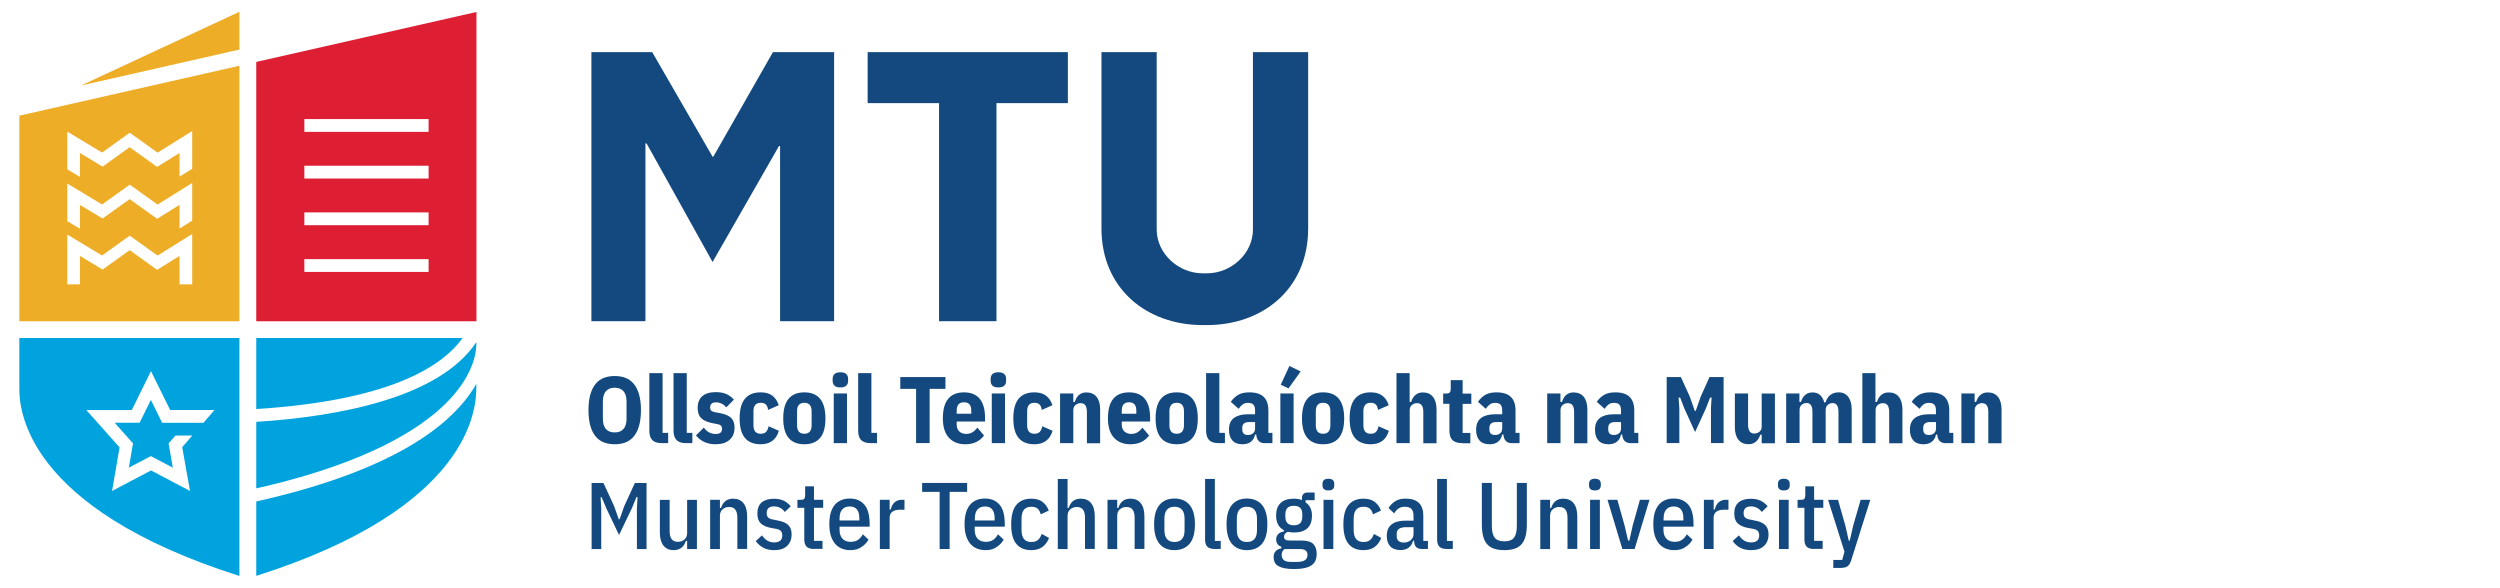 <?xml version="1.0" encoding="utf-8"?>
<!-- Generator: Adobe Illustrator 25.0.1, SVG Export Plug-In . SVG Version: 6.00 Build 0)  -->
<svg version="1.1" id="Layer_1" xmlns="http://www.w3.org/2000/svg" xmlns:xlink="http://www.w3.org/1999/xlink" x="0px" y="0px"
	 viewBox="0 0 340 80" style="enable-background:new 0 0 340 80;" xml:space="preserve">
<style type="text/css">
	.st0{fill:#00A3DD;}
	.st1{fill:#DD1E33;}
	.st2{fill:#EEAD27;}
	.st3{fill:#13497F;}
</style>
<g>
	<path class="st0" d="M64.78,52.2c-0.41,0.73-0.93,1.5-1.57,2.3c-3.89,4.81-10.93,8.76-20.92,11.77c-2.31,0.69-4.81,1.34-7.44,1.93
		v10.12c29.25-9.28,29.93-22.81,29.93-25.63V52.2L64.78,52.2z M62.91,45.97H34.85v9.66C52.53,54.5,59.94,50.1,62.91,45.97
		L62.91,45.97z M41.79,64.61c-2.16,0.65-4.5,1.26-6.94,1.81v-9.05c11.04-0.7,24.88-3.22,29.93-10.84
		C64.88,48.34,64.09,57.9,41.79,64.61L41.79,64.61z"/>
	<path class="st0" d="M25.84,66.77l-5.3-2.79l-5.3,2.79l1.02-5.93l-4.52-5.07l6.18,0l2.61-5.3l2.61,5.29h6.03l-1.5,1.74h-2.29l0,0
		h-3.33l-1.53-3.11l-1.53,3.1l-3.4,0l2.5,2.81l-0.57,3.3l2.99-1.57l2.99,1.57l-0.57-3.29l0.93-1.08h2.29l-1.37,1.59L25.84,66.77
		L25.84,66.77z M2.63,45.97v6.73c-0.05,2.87,0.69,16.35,29.93,25.63V45.97H2.63L2.63,45.97z"/>
	<path class="st1" d="M58.29,16.19h-16.9v1.74h16.9V16.19L58.29,16.19z M58.29,22.54h-16.9v1.74h16.9V22.54L58.29,22.54z
		 M58.29,35.24h-16.9v1.74h16.9V35.24L58.29,35.24z M58.29,28.89h-16.9v1.74h16.9V28.89L58.29,28.89z M64.8,1.63v42.06H34.85V8.42
		L64.8,1.63L64.8,1.63z"/>
	<path class="st2" d="M10.87,31.11l-1.72-1.03v-5.12l4.73,2.85l3.76-2.7l3.79,2.71l4.71-2.94v5.13l-1.72,1.07v-3.22l-3.05,1.9
		l-3.74-2.68l-3.68,2.64l-3.08-1.85V31.11L10.87,31.11z M10.87,24.06l-1.72-1.03V17.9l4.73,2.85l3.76-2.7l3.79,2.71l4.71-2.94v5.13
		l-1.72,1.07V20.8l-3.05,1.9l-3.74-2.68l-3.68,2.64l-3.08-1.85V24.06L10.87,24.06z M26.14,31.82v6.85h-1.53h-0.19V34.8l-3.05,1.9
		l-3.74-2.68l-3.68,2.64l-3.08-1.85v3.86h-0.19H9.15v-6.77l4.73,2.85l3.76-2.7l3.79,2.71L26.14,31.82L26.14,31.82z M2.63,15.73
		v27.96h29.93V8.94L2.63,15.73L2.63,15.73z M32.56,6.74l-21.55,4.89L32.56,1.6V6.74L32.56,6.74z"/>
	<path class="st3" d="M253.05,67.97h1.31l-2.59,8.21c-0.07,0.21-0.14,0.38-0.22,0.51c-0.08,0.14-0.18,0.25-0.3,0.33
		c-0.12,0.08-0.26,0.14-0.42,0.17c-0.16,0.03-0.35,0.05-0.57,0.05h-0.93v-1.09h1.21l0.31-1.12l-2.23-7.05h1.35l1,3.51l0.46,2.03
		h0.14l0.46-2.03L253.05,67.97L253.05,67.97z M246.72,74.66c-0.46,0-0.8-0.1-1.01-0.31c-0.21-0.21-0.31-0.54-0.31-1v-4.29h-0.93
		v-1.09h0.51c0.22,0,0.36-0.05,0.43-0.15c0.07-0.1,0.11-0.26,0.11-0.47v-1.21h1.2v1.83h1.25v1.09h-1.25v4.5h1.16v1.09H246.72
		L246.72,74.66z M241.94,67.97h1.32v6.69h-1.32V67.97L241.94,67.97z M242.6,66.7c-0.53,0-0.8-0.23-0.8-0.68v-0.23
		c0-0.45,0.27-0.68,0.8-0.68c0.53,0,0.8,0.23,0.8,0.68v0.23C243.4,66.47,243.13,66.7,242.6,66.7L242.6,66.7z M238.15,74.82
		c-0.56,0-1.04-0.1-1.45-0.31c-0.41-0.21-0.76-0.52-1.06-0.92l0.85-0.78c0.22,0.32,0.47,0.56,0.73,0.72
		c0.27,0.16,0.58,0.24,0.94,0.24c0.35,0,0.62-0.08,0.81-0.24c0.19-0.16,0.28-0.4,0.28-0.71c0-0.24-0.06-0.44-0.18-0.59
		c-0.12-0.15-0.34-0.25-0.66-0.31l-0.58-0.1c-0.68-0.12-1.18-0.33-1.49-0.63c-0.32-0.3-0.48-0.75-0.48-1.34c0-0.69,0.2-1.2,0.6-1.53
		c0.4-0.33,0.96-0.49,1.66-0.49c0.51,0,0.95,0.09,1.32,0.26c0.36,0.18,0.68,0.43,0.96,0.76l-0.8,0.78c-0.18-0.25-0.4-0.44-0.65-0.57
		c-0.25-0.13-0.53-0.19-0.82-0.19c-0.67,0-1,0.31-1,0.92c0,0.27,0.07,0.47,0.21,0.6c0.14,0.13,0.36,0.22,0.66,0.27l0.59,0.12
		c0.7,0.12,1.19,0.33,1.49,0.64c0.3,0.3,0.44,0.72,0.44,1.25c0,0.68-0.21,1.2-0.62,1.58C239.5,74.63,238.91,74.82,238.15,74.82
		L238.15,74.82z M231.73,74.66v-6.69h1.33v1.33h0.15c0.09-0.43,0.27-0.76,0.53-0.99c0.26-0.23,0.59-0.34,1-0.34h0.33v1.35h-0.57
		c-0.47,0-0.83,0.09-1.08,0.27c-0.25,0.18-0.37,0.47-0.37,0.86v4.21H231.73L231.73,74.66z M227.64,68.88
		c-0.45,0-0.79,0.14-1.03,0.41c-0.24,0.27-0.36,0.68-0.36,1.22v0.27h2.69V70.5C228.94,69.42,228.5,68.88,227.64,68.88L227.64,68.88z
		 M227.71,74.82c-0.42,0-0.81-0.07-1.16-0.21c-0.35-0.14-0.65-0.35-0.9-0.64c-0.25-0.29-0.44-0.65-0.59-1.09
		c-0.14-0.44-0.21-0.96-0.21-1.57c0-0.61,0.06-1.13,0.19-1.58c0.13-0.44,0.32-0.8,0.56-1.09c0.24-0.28,0.54-0.49,0.87-0.63
		c0.34-0.14,0.72-0.21,1.15-0.21c0.85,0,1.51,0.28,1.99,0.84c0.48,0.56,0.71,1.45,0.71,2.66v0.33h-4.09v0.42
		c0,0.53,0.14,0.94,0.41,1.22c0.27,0.28,0.64,0.42,1.11,0.42c0.4,0,0.74-0.09,1-0.27c0.26-0.18,0.48-0.43,0.66-0.76l0.77,0.73
		c-0.24,0.42-0.56,0.76-0.97,1.01C228.82,74.69,228.31,74.82,227.71,74.82L227.71,74.82z M220.64,74.66l-2.02-6.69h1.34l0.98,3.49
		l0.48,2.06h0.17l0.46-2.06l0.98-3.49h1.3l-2.02,6.69H220.64L220.64,74.66z M216.25,67.97h1.33v6.69h-1.33V67.97L216.25,67.97z
		 M216.91,66.7c-0.53,0-0.8-0.23-0.8-0.68v-0.23c0-0.45,0.27-0.68,0.8-0.68c0.53,0,0.8,0.23,0.8,0.68v0.23
		C217.7,66.47,217.44,66.7,216.91,66.7L216.91,66.7z M209.48,74.66v-6.69h1.33v1.11h0.15c0.27-0.84,0.81-1.26,1.65-1.26
		c0.6,0,1.07,0.2,1.4,0.61c0.33,0.41,0.5,1.01,0.5,1.79v4.44h-1.33v-4.26c0-0.47-0.09-0.83-0.27-1.08
		c-0.18-0.25-0.46-0.37-0.85-0.37c-0.35,0-0.65,0.11-0.89,0.32c-0.24,0.21-0.36,0.5-0.36,0.88v4.52H209.48L209.48,74.66z
		 M202.89,65.68v5.82c0,0.72,0.12,1.25,0.37,1.6c0.25,0.34,0.69,0.52,1.33,0.52c0.64,0,1.08-0.17,1.33-0.52
		c0.25-0.34,0.37-0.87,0.37-1.6v-5.82h1.36v5.6c0,0.61-0.05,1.14-0.16,1.58c-0.11,0.45-0.28,0.81-0.52,1.11
		c-0.24,0.29-0.56,0.51-0.95,0.64c-0.39,0.14-0.87,0.21-1.43,0.21c-0.57,0-1.04-0.07-1.43-0.21c-0.39-0.14-0.71-0.35-0.95-0.64
		c-0.24-0.29-0.41-0.66-0.52-1.11c-0.11-0.45-0.16-0.97-0.16-1.58v-5.6H202.89L202.89,65.68z M196.76,74.66c-0.46,0-0.8-0.1-1-0.31
		c-0.21-0.21-0.31-0.54-0.31-0.99v-8.22h1.33v8.43h0.8v1.09H196.76L196.76,74.66z M190.93,73.79c0.19,0,0.36-0.03,0.52-0.09
		c0.16-0.06,0.3-0.14,0.41-0.24c0.12-0.1,0.21-0.23,0.28-0.37c0.07-0.14,0.1-0.29,0.1-0.46v-0.93h-1.04c-0.83,0-1.25,0.3-1.25,0.9
		v0.31c0,0.3,0.09,0.52,0.26,0.66C190.39,73.72,190.63,73.79,190.93,73.79L190.93,73.79z M193.35,74.66c-0.33,0-0.58-0.09-0.76-0.27
		c-0.18-0.18-0.27-0.46-0.27-0.85h-0.15c-0.09,0.4-0.29,0.72-0.59,0.94c-0.3,0.22-0.66,0.33-1.09,0.33c-0.63,0-1.11-0.17-1.42-0.51
		c-0.31-0.34-0.47-0.82-0.47-1.43c0-0.67,0.21-1.18,0.64-1.53c0.43-0.35,1.06-0.53,1.89-0.53h1.11v-0.64c0-0.43-0.09-0.74-0.28-0.95
		c-0.19-0.2-0.49-0.3-0.9-0.3c-0.32,0-0.59,0.07-0.82,0.21c-0.23,0.14-0.44,0.37-0.62,0.69l-0.78-0.72
		c0.22-0.38,0.53-0.69,0.91-0.93c0.38-0.24,0.85-0.36,1.41-0.36c0.81,0,1.41,0.2,1.81,0.59c0.4,0.39,0.6,0.96,0.6,1.72v3.45h0.63
		v1.09H193.35L193.35,74.66z M185.43,74.82c-0.88,0-1.55-0.28-2.02-0.84c-0.47-0.56-0.71-1.44-0.71-2.66c0-1.22,0.24-2.11,0.71-2.66
		c0.47-0.56,1.14-0.84,2.02-0.84c0.64,0,1.16,0.15,1.54,0.44c0.39,0.3,0.66,0.69,0.84,1.18l-1.09,0.51
		c-0.08-0.33-0.22-0.59-0.42-0.77c-0.2-0.18-0.49-0.26-0.87-0.26c-0.88,0-1.33,0.54-1.33,1.61v1.57c0,1.07,0.44,1.61,1.33,1.61
		c0.39,0,0.69-0.09,0.91-0.28c0.22-0.18,0.39-0.46,0.51-0.82l1,0.55c-0.2,0.52-0.5,0.93-0.89,1.22
		C186.56,74.68,186.05,74.82,185.43,74.82L185.43,74.82z M180,67.97h1.33v6.69H180V67.97L180,67.97z M180.66,66.7
		c-0.53,0-0.8-0.23-0.8-0.68v-0.23c0-0.45,0.27-0.68,0.8-0.68c0.53,0,0.8,0.23,0.8,0.68v0.23C181.46,66.47,181.19,66.7,180.66,66.7
		L180.66,66.7z M175.96,71.44c0.76,0,1.15-0.38,1.15-1.13v-0.39c0-0.76-0.38-1.13-1.15-1.13c-0.76,0-1.15,0.38-1.15,1.13v0.39
		C174.82,71.06,175.2,71.44,175.96,71.44L175.96,71.44z M177.82,75.46c0-0.25-0.08-0.44-0.24-0.58c-0.16-0.14-0.44-0.21-0.82-0.21
		h-2.06c-0.26,0.18-0.39,0.45-0.39,0.8c0,0.3,0.1,0.53,0.29,0.7c0.19,0.17,0.52,0.25,0.98,0.25h0.8c0.51,0,0.87-0.08,1.1-0.24
		C177.7,76.03,177.82,75.79,177.82,75.46L177.82,75.46z M179.07,75.33c0,0.35-0.06,0.66-0.17,0.91c-0.11,0.26-0.29,0.47-0.54,0.64
		c-0.25,0.17-0.57,0.3-0.96,0.38c-0.39,0.09-0.87,0.13-1.43,0.13c-0.51,0-0.93-0.04-1.29-0.11c-0.35-0.07-0.64-0.18-0.86-0.31
		c-0.22-0.14-0.38-0.31-0.47-0.51c-0.09-0.2-0.14-0.43-0.14-0.69c0-0.34,0.09-0.61,0.28-0.81c0.18-0.2,0.44-0.33,0.77-0.38v-0.22
		c-0.24-0.09-0.42-0.21-0.53-0.39c-0.12-0.17-0.17-0.38-0.17-0.62c0-0.3,0.1-0.54,0.29-0.73c0.19-0.18,0.45-0.3,0.78-0.35v-0.15
		c-0.72-0.37-1.08-1.04-1.08-2.01c0-0.74,0.2-1.31,0.61-1.7c0.41-0.4,1.01-0.59,1.82-0.59c0.4,0,0.76,0.06,1.08,0.19V67.8
		c0-0.55,0.27-0.82,0.8-0.82h0.93v1.05h-1.23v0.3c0.27,0.17,0.49,0.41,0.64,0.72c0.15,0.31,0.23,0.66,0.23,1.08
		c0,0.74-0.2,1.31-0.61,1.7c-0.41,0.39-1.01,0.59-1.82,0.59c-0.15,0-0.3-0.01-0.44-0.03c-0.14-0.02-0.28-0.04-0.41-0.06
		c-0.17,0.05-0.3,0.14-0.39,0.26c-0.09,0.12-0.13,0.26-0.13,0.41c0,0.17,0.06,0.3,0.17,0.38c0.12,0.09,0.31,0.13,0.57,0.13h1.61
		c0.76,0,1.31,0.16,1.63,0.47C178.9,74.29,179.07,74.74,179.07,75.33L179.07,75.33z M169.58,73.71c0.45,0,0.79-0.13,1.02-0.4
		c0.24-0.27,0.35-0.67,0.35-1.21v-1.57c0-0.54-0.12-0.94-0.35-1.21c-0.24-0.27-0.58-0.4-1.02-0.4c-0.45,0-0.79,0.13-1.02,0.4
		c-0.24,0.27-0.35,0.67-0.35,1.21v1.57c0,0.54,0.12,0.94,0.35,1.21C168.8,73.58,169.14,73.71,169.58,73.71L169.58,73.71z
		 M169.58,74.82c-0.43,0-0.81-0.07-1.15-0.21c-0.34-0.14-0.63-0.35-0.87-0.63c-0.25-0.28-0.43-0.64-0.56-1.09
		c-0.13-0.44-0.19-0.97-0.19-1.58c0-0.61,0.06-1.13,0.19-1.58c0.13-0.44,0.32-0.8,0.56-1.09c0.24-0.28,0.54-0.49,0.87-0.63
		c0.34-0.14,0.72-0.21,1.15-0.21c0.42,0,0.8,0.07,1.15,0.21c0.34,0.14,0.64,0.35,0.88,0.63c0.25,0.28,0.43,0.65,0.56,1.09
		c0.13,0.44,0.19,0.97,0.19,1.58c0,0.61-0.06,1.13-0.19,1.58c-0.13,0.44-0.31,0.8-0.56,1.09c-0.24,0.28-0.54,0.49-0.88,0.63
		C170.38,74.75,170,74.82,169.58,74.82L169.58,74.82z M165.2,74.66c-0.46,0-0.8-0.1-1-0.31c-0.21-0.21-0.31-0.54-0.31-0.99v-8.22
		h1.33v8.43h0.8v1.09H165.2L165.2,74.66z M159.73,73.71c0.45,0,0.79-0.13,1.02-0.4c0.24-0.27,0.35-0.67,0.35-1.21v-1.57
		c0-0.54-0.12-0.94-0.35-1.21c-0.24-0.27-0.58-0.4-1.02-0.4c-0.45,0-0.79,0.13-1.02,0.4c-0.24,0.27-0.35,0.67-0.35,1.21v1.57
		c0,0.54,0.12,0.94,0.35,1.21C158.94,73.58,159.28,73.71,159.73,73.71L159.73,73.71z M159.73,74.82c-0.43,0-0.81-0.07-1.15-0.21
		c-0.34-0.14-0.63-0.35-0.87-0.63c-0.24-0.28-0.43-0.64-0.56-1.09c-0.13-0.44-0.19-0.97-0.19-1.58c0-0.61,0.06-1.13,0.19-1.58
		c0.13-0.44,0.32-0.8,0.56-1.09c0.24-0.28,0.54-0.49,0.87-0.63c0.34-0.14,0.72-0.21,1.15-0.21c0.42,0,0.8,0.07,1.15,0.21
		c0.34,0.14,0.64,0.35,0.88,0.63c0.24,0.28,0.43,0.65,0.56,1.09c0.13,0.44,0.19,0.97,0.19,1.58c0,0.61-0.06,1.13-0.19,1.58
		c-0.13,0.44-0.31,0.8-0.56,1.09c-0.25,0.28-0.54,0.49-0.88,0.63C160.53,74.75,160.15,74.82,159.73,74.82L159.73,74.82z
		 M150.62,74.66v-6.69h1.32v1.11h0.15c0.27-0.84,0.81-1.26,1.65-1.26c0.6,0,1.07,0.2,1.4,0.61c0.33,0.41,0.5,1.01,0.5,1.79v4.44
		h-1.33v-4.26c0-0.47-0.09-0.83-0.27-1.08c-0.18-0.25-0.46-0.37-0.85-0.37c-0.35,0-0.65,0.11-0.89,0.32
		c-0.24,0.21-0.36,0.5-0.36,0.88v4.52H150.62L150.62,74.66z M143.86,65.14h1.33v3.94h0.15c0.27-0.84,0.81-1.26,1.65-1.26
		c0.6,0,1.07,0.2,1.4,0.61c0.33,0.41,0.5,1.01,0.5,1.79v4.44h-1.33v-4.26c0-0.47-0.09-0.83-0.27-1.08
		c-0.18-0.25-0.46-0.37-0.85-0.37c-0.35,0-0.65,0.11-0.89,0.32c-0.24,0.21-0.36,0.5-0.36,0.88v4.52h-1.33V65.14L143.86,65.14z
		 M140.25,74.82c-0.87,0-1.55-0.28-2.02-0.84c-0.47-0.56-0.71-1.44-0.71-2.66c0-1.22,0.24-2.11,0.71-2.66
		c0.47-0.56,1.15-0.84,2.02-0.84c0.64,0,1.16,0.15,1.54,0.44c0.39,0.3,0.66,0.69,0.84,1.18l-1.09,0.51
		c-0.08-0.33-0.22-0.59-0.42-0.77c-0.2-0.18-0.49-0.26-0.87-0.26c-0.88,0-1.32,0.54-1.32,1.61v1.57c0,1.07,0.44,1.61,1.32,1.61
		c0.39,0,0.69-0.09,0.91-0.28c0.22-0.18,0.39-0.46,0.51-0.82l1,0.55c-0.2,0.52-0.5,0.93-0.89,1.22
		C141.37,74.68,140.86,74.82,140.25,74.82L140.25,74.82z M133.97,68.88c-0.45,0-0.79,0.14-1.03,0.41c-0.24,0.27-0.36,0.68-0.36,1.22
		v0.27h2.69V70.5C135.27,69.42,134.83,68.88,133.97,68.88L133.97,68.88z M134.04,74.82c-0.42,0-0.81-0.07-1.16-0.21
		c-0.35-0.14-0.65-0.35-0.9-0.64c-0.25-0.29-0.44-0.65-0.59-1.09c-0.14-0.44-0.21-0.96-0.21-1.57c0-0.61,0.06-1.13,0.19-1.58
		c0.13-0.44,0.32-0.8,0.56-1.09c0.24-0.28,0.54-0.49,0.87-0.63c0.34-0.14,0.72-0.21,1.15-0.21c0.85,0,1.51,0.28,1.99,0.84
		c0.48,0.56,0.71,1.45,0.71,2.66v0.33h-4.09v0.42c0,0.53,0.14,0.94,0.4,1.22c0.27,0.28,0.64,0.42,1.11,0.42c0.4,0,0.74-0.09,1-0.27
		c0.26-0.18,0.48-0.43,0.66-0.76l0.77,0.73c-0.24,0.42-0.56,0.76-0.97,1.01C135.15,74.69,134.64,74.82,134.04,74.82L134.04,74.82z
		 M129.15,66.89v7.77h-1.36v-7.77h-2.38v-1.21h6.12v1.21H129.15L129.15,66.89z M119.66,74.66v-6.69h1.33v1.33h0.15
		c0.09-0.43,0.27-0.76,0.53-0.99c0.26-0.23,0.59-0.34,1-0.34h0.34v1.35h-0.57c-0.47,0-0.83,0.09-1.08,0.27
		c-0.25,0.18-0.37,0.47-0.37,0.86v4.21H119.66L119.66,74.66z M115.57,68.88c-0.45,0-0.79,0.14-1.03,0.41
		c-0.24,0.27-0.36,0.68-0.36,1.22v0.27h2.69V70.5C116.87,69.42,116.44,68.88,115.57,68.88L115.57,68.88z M115.65,74.82
		c-0.42,0-0.81-0.07-1.16-0.21c-0.35-0.14-0.65-0.35-0.9-0.64c-0.25-0.29-0.44-0.65-0.59-1.09c-0.14-0.44-0.21-0.96-0.21-1.57
		c0-0.61,0.06-1.13,0.19-1.58c0.13-0.44,0.32-0.8,0.56-1.09c0.24-0.28,0.54-0.49,0.88-0.63c0.34-0.14,0.72-0.21,1.15-0.21
		c0.85,0,1.51,0.28,1.99,0.84c0.48,0.56,0.71,1.45,0.71,2.66v0.33h-4.09v0.42c0,0.53,0.14,0.94,0.4,1.22
		c0.27,0.28,0.64,0.42,1.11,0.42c0.4,0,0.74-0.09,1-0.27c0.26-0.18,0.48-0.43,0.66-0.76l0.77,0.73c-0.24,0.42-0.56,0.76-0.97,1.01
		C116.75,74.69,116.25,74.82,115.65,74.82L115.65,74.82z M110.71,74.66c-0.46,0-0.8-0.1-1.01-0.31c-0.21-0.21-0.32-0.54-0.32-1
		v-4.29h-0.93v-1.09h0.51c0.21,0,0.36-0.05,0.43-0.15c0.07-0.1,0.11-0.26,0.11-0.47v-1.21h1.2v1.83h1.25v1.09h-1.25v4.5h1.16v1.09
		H110.71L110.71,74.66z M105.29,74.82c-0.56,0-1.04-0.1-1.45-0.31c-0.41-0.21-0.76-0.52-1.06-0.92l0.85-0.78
		c0.22,0.32,0.47,0.56,0.73,0.72c0.27,0.16,0.58,0.24,0.94,0.24c0.35,0,0.62-0.08,0.81-0.24c0.19-0.16,0.28-0.4,0.28-0.71
		c0-0.24-0.06-0.44-0.18-0.59c-0.12-0.15-0.34-0.25-0.66-0.31l-0.58-0.1c-0.68-0.12-1.18-0.33-1.49-0.63
		c-0.32-0.3-0.48-0.75-0.48-1.34c0-0.69,0.2-1.2,0.6-1.53c0.4-0.33,0.96-0.49,1.66-0.49c0.52,0,0.95,0.09,1.32,0.26
		c0.36,0.18,0.68,0.43,0.96,0.76l-0.8,0.78c-0.18-0.25-0.4-0.44-0.65-0.57c-0.25-0.13-0.53-0.19-0.82-0.19c-0.67,0-1,0.31-1,0.92
		c0,0.27,0.07,0.47,0.21,0.6c0.14,0.13,0.36,0.22,0.66,0.27l0.59,0.12c0.69,0.12,1.19,0.33,1.49,0.64c0.3,0.3,0.44,0.72,0.44,1.25
		c0,0.68-0.21,1.2-0.62,1.58C106.64,74.63,106.05,74.82,105.29,74.82L105.29,74.82z M96.58,74.66v-6.69h1.33v1.11h0.15
		c0.27-0.84,0.81-1.26,1.65-1.26c0.6,0,1.07,0.2,1.4,0.61c0.33,0.41,0.5,1.01,0.5,1.79v4.44h-1.33v-4.26c0-0.47-0.09-0.83-0.27-1.08
		c-0.18-0.25-0.46-0.37-0.85-0.37c-0.35,0-0.65,0.11-0.89,0.32c-0.24,0.21-0.36,0.5-0.36,0.88v4.52H96.58L96.58,74.66z M93.45,73.56
		h-0.17c-0.27,0.84-0.82,1.26-1.66,1.26c-0.59,0-1.05-0.2-1.38-0.61c-0.33-0.41-0.5-1.01-0.5-1.79v-4.44h1.33v4.26
		c0,0.97,0.38,1.45,1.13,1.45c0.34,0,0.64-0.11,0.88-0.31c0.24-0.21,0.37-0.5,0.37-0.88v-4.52h1.33v6.69h-1.33V73.56L93.45,73.56z
		 M86.62,69.13l0.09-1.53h-0.15l-0.62,1.51l-1.75,3.65l-1.74-3.65l-0.62-1.48h-0.15l0.09,1.51v5.53h-1.31v-8.98h1.61l1.45,3.14
		l0.63,1.78h0.12l0.63-1.78l1.44-3.14h1.59v8.98h-1.31V69.13L86.62,69.13z M266.75,60.27v-6.76h1.8v1.15h0.21
		c0.05-0.18,0.12-0.35,0.21-0.5s0.19-0.29,0.32-0.41c0.13-0.12,0.28-0.21,0.45-0.28c0.17-0.07,0.37-0.1,0.59-0.1
		c0.61,0,1.07,0.2,1.4,0.61c0.32,0.41,0.48,0.98,0.48,1.71v4.59h-1.8v-4.25c0-0.8-0.28-1.2-0.84-1.2c-0.27,0-0.51,0.08-0.71,0.25
		c-0.2,0.17-0.3,0.4-0.3,0.7v4.49H266.75L266.75,60.27z M262.32,59.16c0.27,0,0.5-0.07,0.69-0.22c0.19-0.15,0.29-0.38,0.29-0.7V57.4
		h-0.81c-0.62,0-0.93,0.26-0.93,0.77v0.24c0,0.26,0.07,0.45,0.2,0.57C261.89,59.1,262.08,59.16,262.32,59.16L262.32,59.16z
		 M264.61,60.27c-0.7,0-1.09-0.39-1.15-1.17h-0.17c-0.07,0.41-0.25,0.73-0.55,0.97c-0.3,0.24-0.68,0.35-1.15,0.35
		c-0.61,0-1.07-0.17-1.38-0.52c-0.31-0.35-0.46-0.83-0.46-1.45c0-0.74,0.23-1.27,0.68-1.61c0.45-0.33,1.08-0.5,1.88-0.5h0.98v-0.52
		c0-0.35-0.07-0.61-0.22-0.78c-0.15-0.17-0.39-0.25-0.73-0.25c-0.3,0-0.55,0.07-0.75,0.22c-0.2,0.15-0.38,0.35-0.53,0.59l-1.07-0.95
		c0.27-0.4,0.61-0.72,1-0.95c0.39-0.23,0.9-0.34,1.52-0.34c0.88,0,1.53,0.21,1.96,0.62c0.42,0.41,0.63,1.03,0.63,1.84v3.05h0.55v1.4
		H264.61L264.61,60.27z M253.26,50.75h1.8v3.91h0.21c0.05-0.18,0.12-0.35,0.21-0.5c0.09-0.15,0.2-0.29,0.33-0.41
		c0.13-0.12,0.28-0.21,0.45-0.28c0.17-0.07,0.37-0.1,0.61-0.1c0.6,0,1.06,0.2,1.38,0.61c0.32,0.41,0.48,0.98,0.48,1.71v4.59h-1.8
		v-4.25c0-0.8-0.28-1.2-0.84-1.2c-0.28,0-0.51,0.08-0.71,0.25c-0.2,0.17-0.3,0.4-0.3,0.7v4.49h-1.8V50.75L253.26,50.75z
		 M242.92,60.27v-6.76h1.8v1.15h0.21c0.05-0.18,0.12-0.35,0.21-0.5c0.09-0.15,0.2-0.29,0.32-0.41c0.12-0.12,0.27-0.21,0.44-0.28
		c0.17-0.07,0.37-0.1,0.59-0.1c0.44,0,0.78,0.12,1.04,0.35c0.26,0.24,0.45,0.57,0.57,1.01h0.17c0.15-0.47,0.38-0.82,0.69-1.04
		c0.31-0.22,0.68-0.33,1.09-0.33c0.57,0,1.01,0.21,1.32,0.62c0.3,0.41,0.46,0.98,0.46,1.7v4.59h-1.8v-4.25c0-0.8-0.26-1.2-0.78-1.2
		c-0.27,0-0.49,0.08-0.68,0.25c-0.19,0.17-0.28,0.4-0.28,0.7v4.49h-1.8v-4.25c0-0.8-0.26-1.2-0.79-1.2c-0.27,0-0.49,0.08-0.68,0.25
		c-0.19,0.17-0.28,0.4-0.28,0.7v4.49H242.92L242.92,60.27z M239.6,59.12h-0.21c-0.05,0.18-0.12,0.35-0.21,0.5
		c-0.09,0.15-0.2,0.29-0.33,0.41c-0.13,0.12-0.28,0.21-0.45,0.28c-0.17,0.07-0.37,0.1-0.6,0.1c-0.6,0-1.06-0.2-1.38-0.61
		c-0.32-0.41-0.48-0.98-0.48-1.7v-4.59h1.8v4.25c0,0.8,0.28,1.2,0.84,1.2c0.27,0,0.51-0.08,0.71-0.25c0.2-0.17,0.3-0.4,0.3-0.7
		v-4.49h1.8v6.76h-1.8V59.12L239.6,59.12z M232.68,55.58l0.1-1.51h-0.21l-0.55,1.43l-1.49,3.26l-1.48-3.26l-0.55-1.43h-0.21
		l0.1,1.51v4.68h-1.72v-8.98h1.93l1.22,2.68l0.67,1.92h0.13l0.67-1.92l1.2-2.68h1.92v8.98h-1.72V55.58L232.68,55.58z M219.48,59.16
		c0.27,0,0.5-0.07,0.69-0.22c0.19-0.15,0.29-0.38,0.29-0.7V57.4h-0.81c-0.62,0-0.93,0.26-0.93,0.77v0.24c0,0.26,0.07,0.45,0.2,0.57
		C219.05,59.1,219.24,59.16,219.48,59.16L219.48,59.16z M221.77,60.27c-0.7,0-1.09-0.39-1.15-1.17h-0.17
		c-0.07,0.41-0.25,0.73-0.55,0.97c-0.3,0.24-0.68,0.35-1.14,0.35c-0.61,0-1.07-0.17-1.38-0.52c-0.31-0.35-0.46-0.83-0.46-1.45
		c0-0.74,0.22-1.27,0.67-1.61c0.45-0.33,1.08-0.5,1.89-0.5h0.98v-0.52c0-0.35-0.07-0.61-0.22-0.78c-0.15-0.17-0.39-0.25-0.73-0.25
		c-0.3,0-0.55,0.07-0.75,0.22c-0.2,0.15-0.38,0.35-0.53,0.59l-1.07-0.95c0.27-0.4,0.61-0.72,1-0.95c0.39-0.23,0.9-0.34,1.52-0.34
		c0.88,0,1.54,0.21,1.95,0.62c0.42,0.41,0.63,1.03,0.63,1.84v3.05h0.55v1.4H221.77L221.77,60.27z M210.42,60.27v-6.76h1.8v1.15h0.21
		c0.05-0.18,0.12-0.35,0.21-0.5c0.09-0.15,0.19-0.29,0.32-0.41c0.13-0.12,0.28-0.21,0.45-0.28c0.17-0.07,0.37-0.1,0.59-0.1
		c0.61,0,1.07,0.2,1.4,0.61c0.32,0.41,0.48,0.98,0.48,1.71v4.59h-1.8v-4.25c0-0.8-0.28-1.2-0.84-1.2c-0.28,0-0.51,0.08-0.71,0.25
		c-0.2,0.17-0.3,0.4-0.3,0.7v4.49H210.42L210.42,60.27z M203.32,59.16c0.27,0,0.5-0.07,0.69-0.22c0.19-0.15,0.29-0.38,0.29-0.7V57.4
		h-0.81c-0.62,0-0.93,0.26-0.93,0.77v0.24c0,0.26,0.07,0.45,0.2,0.57C202.89,59.1,203.08,59.16,203.32,59.16L203.32,59.16z
		 M205.61,60.27c-0.7,0-1.08-0.39-1.15-1.17h-0.17c-0.07,0.41-0.25,0.73-0.55,0.97c-0.3,0.24-0.68,0.35-1.15,0.35
		c-0.61,0-1.07-0.17-1.38-0.52c-0.31-0.35-0.46-0.83-0.46-1.45c0-0.74,0.23-1.27,0.68-1.61c0.45-0.33,1.08-0.5,1.89-0.5h0.98v-0.52
		c0-0.35-0.07-0.61-0.22-0.78c-0.15-0.17-0.39-0.25-0.73-0.25c-0.3,0-0.55,0.07-0.75,0.22c-0.2,0.15-0.38,0.35-0.53,0.59l-1.07-0.95
		c0.27-0.4,0.61-0.72,1-0.95c0.39-0.23,0.9-0.34,1.52-0.34c0.88,0,1.54,0.21,1.96,0.62c0.42,0.41,0.63,1.03,0.63,1.84v3.05h0.55v1.4
		H205.61L205.61,60.27z M198.89,60.27c-0.62,0-1.07-0.14-1.35-0.41c-0.28-0.27-0.42-0.71-0.42-1.31v-3.63h-0.85v-1.4h0.41
		c0.24,0,0.4-0.05,0.49-0.15c0.09-0.1,0.13-0.27,0.13-0.5v-1.17h1.62v1.83h1.18v1.4h-1.18v3.95h1.05v1.4H198.89L198.89,60.27z
		 M189.91,50.75h1.8v3.91h0.21c0.05-0.18,0.12-0.35,0.21-0.5c0.09-0.15,0.2-0.29,0.33-0.41c0.13-0.12,0.28-0.21,0.45-0.28
		c0.17-0.07,0.37-0.1,0.6-0.1c0.6,0,1.06,0.2,1.38,0.61c0.32,0.41,0.48,0.98,0.48,1.71v4.59h-1.8v-4.25c0-0.8-0.28-1.2-0.84-1.2
		c-0.27,0-0.51,0.08-0.71,0.25c-0.2,0.17-0.3,0.4-0.3,0.7v4.49h-1.8V50.75L189.91,50.75z M186.41,60.42c-0.94,0-1.66-0.29-2.14-0.86
		c-0.48-0.57-0.72-1.46-0.72-2.66c0-1.2,0.24-2.09,0.72-2.67c0.48-0.58,1.19-0.87,2.14-0.87c0.67,0,1.2,0.15,1.6,0.46
		c0.4,0.3,0.68,0.74,0.85,1.29l-1.45,0.64c-0.04-0.33-0.14-0.57-0.3-0.73c-0.15-0.16-0.39-0.24-0.71-0.24
		c-0.65,0-0.98,0.38-0.98,1.16v1.89c0,0.77,0.33,1.16,0.98,1.16c0.33,0,0.57-0.08,0.73-0.25c0.16-0.17,0.28-0.42,0.35-0.77l1.4,0.62
		C188.52,59.81,187.7,60.42,186.41,60.42L186.41,60.42z M179.94,58.99c0.66,0,0.99-0.39,0.99-1.16v-1.89c0-0.77-0.33-1.16-0.99-1.16
		c-0.66,0-0.99,0.38-0.99,1.16v1.89C178.95,58.61,179.28,58.99,179.94,58.99L179.94,58.99z M179.94,60.42
		c-0.94,0-1.66-0.29-2.14-0.86c-0.48-0.57-0.73-1.46-0.73-2.66c0-1.2,0.24-2.09,0.73-2.67c0.48-0.58,1.2-0.87,2.14-0.87
		c0.94,0,1.66,0.29,2.14,0.87c0.48,0.58,0.73,1.47,0.73,2.67c0,1.2-0.24,2.09-0.73,2.66C181.6,60.13,180.88,60.42,179.94,60.42
		L179.94,60.42z M175.24,52.82l-1.06-0.5l1.18-2.55l1.53,0.75L175.24,52.82L175.24,52.82z M174.13,60.27v-6.76h1.8v6.76H174.13
		L174.13,60.27z M169.71,59.16c0.27,0,0.5-0.07,0.69-0.22c0.19-0.15,0.29-0.38,0.29-0.7V57.4h-0.81c-0.62,0-0.93,0.26-0.93,0.77
		v0.24c0,0.26,0.07,0.45,0.2,0.57C169.28,59.1,169.47,59.16,169.71,59.16L169.71,59.16z M172,60.27c-0.7,0-1.09-0.39-1.15-1.17
		h-0.17c-0.07,0.41-0.25,0.73-0.55,0.97c-0.3,0.24-0.68,0.35-1.15,0.35c-0.61,0-1.07-0.17-1.38-0.52c-0.31-0.35-0.46-0.83-0.46-1.45
		c0-0.74,0.22-1.27,0.68-1.61c0.45-0.33,1.08-0.5,1.89-0.5h0.98v-0.52c0-0.35-0.07-0.61-0.22-0.78c-0.15-0.17-0.39-0.25-0.73-0.25
		c-0.3,0-0.55,0.07-0.75,0.22c-0.2,0.15-0.38,0.35-0.53,0.59l-1.07-0.95c0.27-0.4,0.61-0.72,1-0.95c0.39-0.23,0.9-0.34,1.52-0.34
		c0.88,0,1.54,0.21,1.96,0.62c0.42,0.41,0.63,1.03,0.63,1.84v3.05h0.55v1.4H172L172,60.27z M165.78,60.27
		c-0.63,0-1.07-0.14-1.34-0.42c-0.27-0.28-0.41-0.71-0.41-1.28v-7.82h1.8v8.12h0.76v1.4H165.78L165.78,60.27z M160.03,58.99
		c0.66,0,0.99-0.39,0.99-1.16v-1.89c0-0.77-0.33-1.16-0.99-1.16c-0.66,0-0.99,0.38-0.99,1.16v1.89
		C159.04,58.61,159.37,58.99,160.03,58.99L160.03,58.99z M160.03,60.42c-0.94,0-1.66-0.29-2.14-0.86c-0.48-0.57-0.73-1.46-0.73-2.66
		c0-1.2,0.24-2.09,0.73-2.67c0.48-0.58,1.2-0.87,2.14-0.87c0.94,0,1.66,0.29,2.14,0.87c0.48,0.58,0.73,1.47,0.73,2.67
		c0,1.2-0.24,2.09-0.73,2.66C161.69,60.13,160.98,60.42,160.03,60.42L160.03,60.42z M153.55,54.71c-0.66,0-0.99,0.38-0.99,1.15v0.41
		h1.98v-0.41C154.54,55.09,154.21,54.71,153.55,54.71L153.55,54.71z M153.73,60.42c-0.93,0-1.67-0.29-2.22-0.88
		c-0.55-0.59-0.83-1.47-0.83-2.64c0-1.2,0.24-2.09,0.73-2.67c0.48-0.58,1.2-0.87,2.14-0.87c0.94,0,1.66,0.29,2.14,0.87
		c0.48,0.58,0.73,1.46,0.73,2.66v0.44h-3.86v0.43c0,0.38,0.12,0.68,0.35,0.91c0.23,0.23,0.55,0.34,0.95,0.34
		c0.33,0,0.62-0.08,0.86-0.23c0.24-0.15,0.45-0.36,0.65-0.62l0.91,1.07c-0.28,0.37-0.62,0.66-1.05,0.88
		C154.8,60.31,154.3,60.42,153.73,60.42L153.73,60.42z M144.17,60.27v-6.76h1.8v1.15h0.21c0.05-0.18,0.12-0.35,0.2-0.5
		c0.09-0.15,0.19-0.29,0.32-0.41c0.13-0.12,0.28-0.21,0.45-0.28c0.17-0.07,0.37-0.1,0.59-0.1c0.61,0,1.07,0.2,1.4,0.61
		c0.32,0.41,0.48,0.98,0.48,1.71v4.59h-1.8v-4.25c0-0.8-0.28-1.2-0.84-1.2c-0.28,0-0.51,0.08-0.71,0.25c-0.2,0.17-0.3,0.4-0.3,0.7
		v4.49H144.17L144.17,60.27z M140.67,60.42c-0.94,0-1.66-0.29-2.14-0.86c-0.48-0.57-0.72-1.46-0.72-2.66c0-1.2,0.24-2.09,0.72-2.67
		c0.48-0.58,1.19-0.87,2.14-0.87c0.67,0,1.2,0.15,1.6,0.46c0.4,0.3,0.68,0.74,0.86,1.29l-1.45,0.64c-0.04-0.33-0.14-0.57-0.3-0.73
		c-0.15-0.16-0.39-0.24-0.71-0.24c-0.65,0-0.98,0.38-0.98,1.16v1.89c0,0.77,0.33,1.16,0.98,1.16c0.33,0,0.57-0.08,0.73-0.25
		c0.16-0.17,0.28-0.42,0.35-0.77l1.4,0.62C142.78,59.81,141.96,60.42,140.67,60.42L140.67,60.42z M134.88,53.51h1.8v6.76h-1.8V53.51
		L134.88,53.51z M135.78,52.69c-0.37,0-0.64-0.08-0.8-0.24c-0.17-0.16-0.25-0.37-0.25-0.65v-0.28c0-0.28,0.08-0.49,0.25-0.65
		c0.17-0.16,0.44-0.24,0.8-0.24c0.37,0,0.64,0.08,0.8,0.24c0.17,0.16,0.25,0.37,0.25,0.65v0.28c0,0.28-0.08,0.49-0.25,0.65
		C136.42,52.61,136.15,52.69,135.78,52.69L135.78,52.69z M131.1,54.71c-0.66,0-0.99,0.38-0.99,1.15v0.41h1.98v-0.41
		C132.1,55.09,131.77,54.71,131.1,54.71L131.1,54.71z M131.28,60.42c-0.93,0-1.67-0.29-2.22-0.88c-0.55-0.59-0.83-1.47-0.83-2.64
		c0-1.2,0.24-2.09,0.73-2.67c0.48-0.58,1.2-0.87,2.14-0.87c0.94,0,1.66,0.29,2.14,0.87c0.48,0.58,0.73,1.46,0.73,2.66v0.44h-3.86
		v0.43c0,0.38,0.12,0.68,0.35,0.91c0.23,0.23,0.55,0.34,0.95,0.34c0.33,0,0.62-0.08,0.86-0.23c0.24-0.15,0.45-0.36,0.65-0.62
		l0.91,1.07c-0.27,0.37-0.62,0.66-1.05,0.88C132.36,60.31,131.86,60.42,131.28,60.42L131.28,60.42z M126.43,52.89v7.37h-1.84v-7.37
		h-2.15v-1.61h6.14v1.61H126.43L126.43,52.89z M118.46,60.27c-0.63,0-1.07-0.14-1.35-0.42c-0.27-0.28-0.4-0.71-0.4-1.28v-7.82h1.8
		v8.12h0.76v1.4H118.46L118.46,60.27z M113.39,53.51h1.8v6.76h-1.8V53.51L113.39,53.51z M114.29,52.69c-0.37,0-0.64-0.08-0.8-0.24
		c-0.17-0.16-0.25-0.37-0.25-0.65v-0.28c0-0.28,0.08-0.49,0.25-0.65c0.17-0.16,0.44-0.24,0.8-0.24c0.37,0,0.64,0.08,0.8,0.24
		c0.17,0.16,0.25,0.37,0.25,0.65v0.28c0,0.28-0.08,0.49-0.25,0.65C114.93,52.61,114.66,52.69,114.29,52.69L114.29,52.69z
		 M109.39,58.99c0.66,0,0.99-0.39,0.99-1.16v-1.89c0-0.77-0.33-1.16-0.99-1.16c-0.66,0-0.99,0.38-0.99,1.16v1.89
		C108.4,58.61,108.73,58.99,109.39,58.99L109.39,58.99z M109.39,60.42c-0.94,0-1.66-0.29-2.14-0.86c-0.48-0.57-0.73-1.46-0.73-2.66
		c0-1.2,0.24-2.09,0.73-2.67c0.48-0.58,1.2-0.87,2.14-0.87c0.94,0,1.66,0.29,2.14,0.87c0.48,0.58,0.73,1.47,0.73,2.67
		c0,1.2-0.24,2.09-0.73,2.66C111.05,60.13,110.33,60.42,109.39,60.42L109.39,60.42z M103.45,60.42c-0.94,0-1.66-0.29-2.14-0.86
		c-0.48-0.57-0.72-1.46-0.72-2.66c0-1.2,0.24-2.09,0.72-2.67c0.48-0.58,1.19-0.87,2.14-0.87c0.67,0,1.2,0.15,1.6,0.46
		c0.4,0.3,0.68,0.74,0.86,1.29l-1.45,0.64c-0.04-0.33-0.14-0.57-0.3-0.73c-0.15-0.16-0.39-0.24-0.71-0.24
		c-0.65,0-0.98,0.38-0.98,1.16v1.89c0,0.77,0.33,1.16,0.98,1.16c0.33,0,0.57-0.08,0.73-0.25c0.16-0.17,0.28-0.42,0.35-0.77l1.4,0.62
		C105.56,59.81,104.73,60.42,103.45,60.42L103.45,60.42z M97.3,60.42c-1.11,0-1.99-0.4-2.65-1.2l1.07-1.07
		c0.41,0.58,0.95,0.87,1.62,0.87c0.57,0,0.86-0.23,0.86-0.7c0-0.18-0.05-0.32-0.14-0.42c-0.09-0.1-0.24-0.17-0.44-0.21l-0.68-0.13
		c-0.73-0.14-1.25-0.37-1.58-0.69c-0.32-0.32-0.48-0.78-0.48-1.37c0-0.71,0.21-1.25,0.63-1.62c0.42-0.36,1.03-0.55,1.84-0.55
		c0.54,0,1.01,0.08,1.41,0.25c0.4,0.17,0.75,0.42,1.05,0.77l-1.03,1.05c-0.39-0.45-0.86-0.68-1.41-0.68c-0.52,0-0.79,0.23-0.79,0.7
		c0,0.19,0.05,0.33,0.14,0.42c0.09,0.09,0.25,0.16,0.46,0.21l0.71,0.13c0.71,0.13,1.22,0.34,1.54,0.65
		c0.31,0.31,0.47,0.74,0.47,1.31c0,0.73-0.23,1.29-0.68,1.68C98.76,60.23,98.12,60.42,97.3,60.42L97.3,60.42z M93.35,60.27
		c-0.63,0-1.07-0.14-1.34-0.42c-0.27-0.28-0.41-0.71-0.41-1.28v-7.82h1.8v8.12h0.76v1.4H93.35L93.35,60.27z M90.05,60.27
		c-0.63,0-1.07-0.14-1.34-0.42c-0.27-0.28-0.4-0.71-0.4-1.28v-7.82h1.8v8.12h0.76v1.4H90.05L90.05,60.27z M83.6,58.81
		c0.52,0,0.91-0.15,1.19-0.47c0.28-0.31,0.42-0.77,0.42-1.4V54.6c0-0.62-0.14-1.09-0.42-1.4c-0.28-0.31-0.67-0.47-1.19-0.47
		c-0.52,0-0.91,0.16-1.19,0.47c-0.28,0.31-0.42,0.78-0.42,1.4v2.35c0,0.62,0.14,1.09,0.42,1.4C82.69,58.66,83.08,58.81,83.6,58.81
		L83.6,58.81z M83.6,60.42c-0.54,0-1.03-0.08-1.47-0.25c-0.44-0.17-0.81-0.44-1.12-0.81c-0.31-0.37-0.55-0.85-0.72-1.44
		c-0.17-0.59-0.26-1.3-0.26-2.14c0-0.84,0.09-1.55,0.26-2.14c0.17-0.59,0.41-1.07,0.72-1.44c0.31-0.37,0.68-0.64,1.12-0.81
		c0.44-0.17,0.93-0.25,1.47-0.25c0.54,0,1.03,0.08,1.47,0.25c0.44,0.17,0.81,0.44,1.12,0.81c0.31,0.37,0.55,0.85,0.72,1.44
		c0.17,0.59,0.26,1.3,0.26,2.14c0,0.84-0.09,1.55-0.26,2.14c-0.17,0.59-0.41,1.07-0.72,1.44c-0.31,0.37-0.68,0.64-1.12,0.81
		C84.63,60.34,84.14,60.42,83.6,60.42L83.6,60.42z M164.15,44.21c7.59,0,13.76-4.93,13.76-13.14V7.09h-7.51v24.12
		c0,3.29-2.96,5.96-6.25,5.96h-0.59c-3.29,0-6.25-2.68-6.25-5.96V7.09h-7.51v23.98c0,8.21,6.17,13.14,13.76,13.14H164.15
		L164.15,44.21z M135.52,14.03v29.65h-7.81V14.03H118V7.09h27.23v6.94H135.52L135.52,14.03z M106.09,19.86h-0.15l-9.03,15.77
		L87.93,19.5h-0.15v24.18h-7.35V7.09h8.27l8.21,14.22h0.1l8.11-14.22h8.32v36.59h-7.35V19.86L106.09,19.86z"/>
</g>
</svg>
